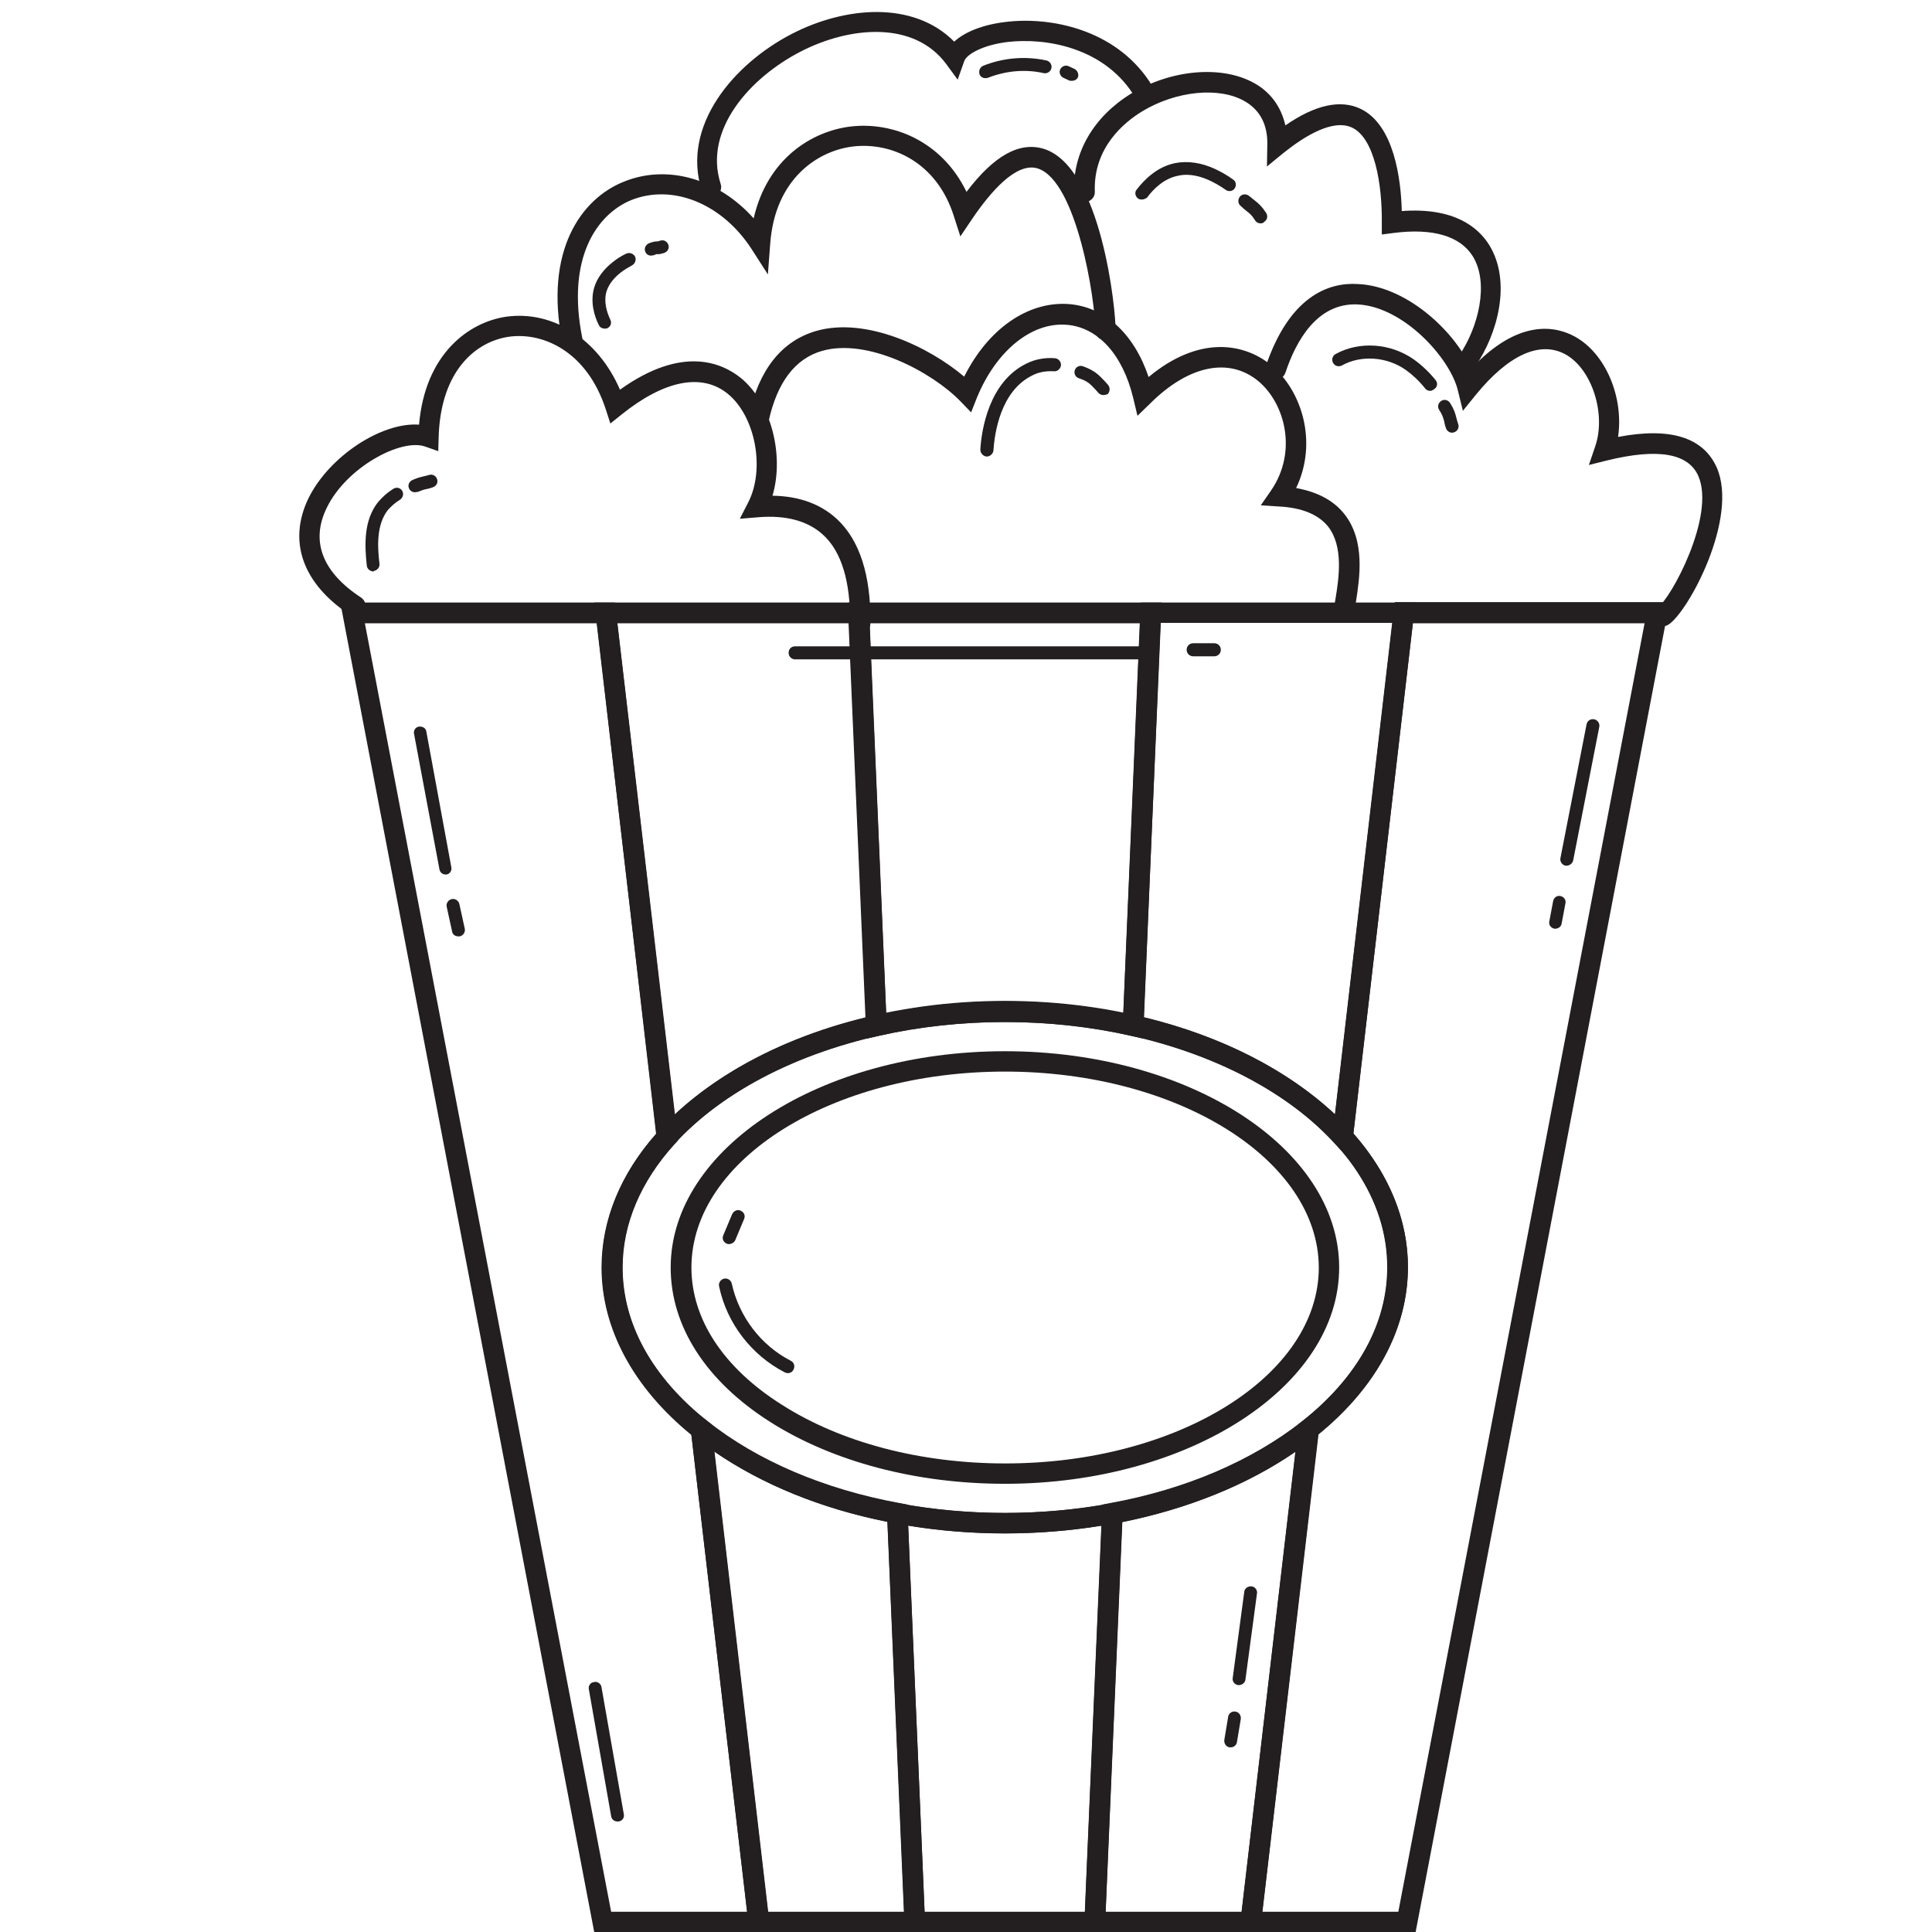 <svg xmlns="http://www.w3.org/2000/svg" xmlns:xlink="http://www.w3.org/1999/xlink" width="2000" zoomAndPan="magnify" viewBox="0 0 1500 1500" height="2000" preserveAspectRatio="xMidYMid meet" version="1.0"><path fill="#231f20" d="M 1099.078 1500.086 L 962.168 1500.086 L 1008.402 1105.484 L 1011.086 1103.395 C 1054.336 1069.098 1077.305 1027.637 1077.305 983.793 C 1077.305 950.09 1063.285 916.98 1036.738 887.75 L 1034.352 885.066 L 1034.652 881.488 L 1082.973 467.496 L 1296.242 467.496 L 1294.453 477.043 Z M 980.066 1484.281 L 1085.656 1484.281 L 1276.852 483.902 L 1096.992 483.902 L 1050.758 879.996 C 1078.5 911.613 1093.113 947.402 1093.113 983.793 C 1093.113 1030.918 1068.355 1077.148 1023.316 1113.836 Z M 598.27 1500.086 L 461.359 1500.086 L 264.199 467.797 L 477.469 467.797 L 526.387 885.367 L 524 888.051 C 497.453 917.281 483.434 950.387 483.434 984.09 C 483.434 1027.938 506.402 1069.395 549.652 1103.695 L 552.336 1105.781 L 552.633 1109.062 Z M 474.484 1484.281 L 580.074 1484.281 L 536.824 1114.133 C 491.785 1077.449 467.027 1031.516 467.027 984.09 C 467.027 947.402 481.645 911.613 509.383 880.293 L 463.449 483.902 L 283.289 483.902 Z M 474.484 1484.281 " fill-opacity="1" fill-rule="nonzero"/><path fill="#231f20" d="M 978.277 1500.086 L 841.664 1500.086 L 855.984 1168.121 L 862.246 1166.926 C 920.711 1156.188 972.012 1134.117 1011.086 1103.395 L 1026.301 1091.465 Z M 858.367 1484.281 L 963.961 1484.281 L 1005.719 1127.258 C 968.434 1152.91 922.5 1171.402 871.195 1181.84 Z M 718.477 1500.086 L 581.863 1500.086 L 534.141 1091.465 L 549.352 1103.395 C 588.129 1134.117 639.73 1156.188 698.195 1166.926 L 704.457 1168.121 Z M 596.184 1484.281 L 701.773 1484.281 L 688.945 1181.543 C 637.645 1171.402 591.707 1152.609 554.422 1126.961 Z M 512.066 900.875 L 461.359 467.797 L 674.332 467.797 L 688.648 802.449 L 682.086 803.938 C 615.867 818.852 559.492 848.68 523.699 888.051 Z M 479.258 483.902 L 523.699 865.383 C 560.391 831.082 611.992 804.535 671.945 790.219 L 658.82 483.902 Z M 1048.371 900.875 L 1036.441 888.051 C 1000.648 848.68 944.273 818.852 878.055 803.938 L 871.492 802.449 L 885.809 467.797 L 1098.781 467.797 Z M 888.195 789.922 C 948.152 804.238 999.754 830.781 1036.441 865.082 L 1080.883 483.602 L 901.023 483.602 Z M 888.195 789.922 " fill-opacity="1" fill-rule="nonzero"/><path fill="#231f20" d="M 857.773 1500.086 L 702.668 1500.086 L 688.352 1165.434 L 698.195 1167.227 C 751.586 1177.066 808.855 1177.066 862.246 1167.227 L 872.09 1165.434 Z M 717.879 1484.281 L 842.262 1484.281 L 855.086 1184.523 C 805.871 1192.578 754.27 1192.578 705.055 1184.523 Z M 887.301 806.324 L 878.055 804.238 C 815.117 789.922 745.32 789.922 682.383 804.238 L 673.137 806.324 L 658.523 467.797 L 901.918 467.797 Z M 675.227 483.902 L 688.051 786.641 C 747.707 774.41 812.434 774.41 872.09 786.641 L 884.914 483.902 Z M 675.227 483.902 " fill-opacity="1" fill-rule="nonzero"/><path fill="#231f20" d="M 780.219 1190.488 C 607.516 1190.488 467.324 1097.73 467.324 983.793 C 467.324 869.855 607.816 777.094 780.219 777.094 C 952.922 777.094 1093.113 869.855 1093.113 983.793 C 1093.113 1039.566 1060.004 1091.766 1000.051 1130.836 C 941.289 1169.312 863.141 1190.488 780.219 1190.488 Z M 780.219 793.5 C 616.465 793.5 483.137 879.102 483.137 984.09 C 483.137 1089.078 616.465 1174.68 780.219 1174.68 C 860.16 1174.68 935.027 1154.398 991.402 1117.715 C 1046.582 1081.625 1077.008 1034.199 1077.008 984.09 C 1077.305 878.805 943.977 793.5 780.219 793.5 Z M 780.219 793.5 " fill-opacity="1" fill-rule="nonzero"/><path fill="#231f20" d="M 780.219 1152.012 C 711.617 1152.012 646.891 1135.012 597.973 1103.992 C 548.16 1072.375 520.719 1029.727 520.719 984.09 C 520.719 891.629 637.047 816.168 780.219 816.168 C 923.395 816.168 1039.723 891.629 1039.723 984.09 C 1039.723 1076.551 923.094 1152.012 780.219 1152.012 Z M 780.219 831.977 C 645.996 831.977 536.824 900.277 536.824 984.09 C 536.824 1024.059 561.582 1061.938 606.922 1090.57 C 653.152 1120.098 714.898 1136.207 780.52 1136.207 C 914.742 1136.207 1023.914 1067.902 1023.914 984.09 C 1023.613 900.277 914.445 831.977 780.219 831.977 Z M 780.219 831.977 " fill-opacity="1" fill-rule="nonzero"/><path fill="#231f20" d="M 668.066 491.953 C 668.066 491.953 667.77 491.953 668.066 491.953 C 663.594 491.953 660.016 488.375 660.016 483.902 C 660.312 451.688 653.453 428.426 639.133 415.301 C 627.5 404.562 610.5 399.793 588.727 401.582 L 574.406 402.773 L 580.969 389.949 C 594.094 364.297 586.637 323.434 565.16 305.84 C 545.176 289.434 515.945 295.102 482.836 321.645 L 473.887 328.805 L 470.309 317.77 C 455.992 273.625 422.586 257.816 395.441 261.398 C 369.789 264.977 342.051 287.344 340.559 339.543 L 340.258 350.281 L 330.117 346.699 C 311.328 340.137 268.973 362.805 253.758 394.125 C 240.934 420.074 250.18 444.234 280.305 463.918 C 283.887 466.305 285.078 471.375 282.691 474.953 C 280.305 478.531 275.234 479.727 271.656 477.34 C 234.969 453.18 223.336 420.371 239.441 386.965 C 255.547 354.156 296.414 327.609 325.344 329.699 C 330.117 274.52 364.121 250.062 393.055 245.887 C 429.742 240.816 464.641 263.781 481.344 302.559 C 529.668 267.957 560.391 281.68 575.004 293.312 C 598.867 312.699 609.008 353.559 599.762 384.879 C 620.641 385.176 637.344 391.441 649.871 403.07 C 667.473 419.477 676.121 446.617 675.824 483.602 C 675.824 488.375 672.242 491.953 668.066 491.953 Z M 668.066 491.953 " fill-opacity="1" fill-rule="nonzero"/><path fill="#231f20" d="M 1043.602 483.305 C 1039.125 483.305 1035.547 479.727 1035.547 475.254 C 1035.547 472.566 1036.145 468.691 1037.039 463.918 C 1039.422 449.004 1043.301 424.25 1031.07 408.738 C 1023.613 399.492 1010.789 394.125 992.891 393.23 L 978.875 392.336 L 986.926 380.703 C 1007.508 350.578 997.664 313.293 977.082 295.996 C 954.414 277.203 923.094 283.469 893.266 312.996 L 883.125 322.84 L 879.844 309.117 C 871.793 275.414 852.402 253.941 827.945 252.152 C 800.801 250.062 773.359 272.434 758.445 308.82 L 753.973 320.156 L 745.621 311.504 C 723.25 288.539 673.438 262.293 638.238 272.434 C 617.359 278.398 603.34 296.891 596.777 327.016 C 595.883 331.191 591.707 334.172 587.234 332.98 C 583.059 332.086 580.074 327.91 581.27 323.438 C 589.023 287.047 606.922 264.676 633.766 256.922 C 672.543 245.887 721.461 269.449 748.602 292.418 C 767.098 255.43 797.82 233.957 829.438 236.043 C 857.773 238.133 880.441 259.012 891.777 292.715 C 930.852 260.203 966.047 266.168 987.227 283.766 C 1010.789 303.453 1023.316 343.418 1006.316 378.914 C 1022.719 381.895 1035.246 388.457 1043.602 398.895 C 1060.305 419.773 1055.531 449.004 1052.848 466.602 C 1052.25 470.48 1051.652 473.461 1051.652 475.551 C 1051.652 479.727 1048.074 483.305 1043.602 483.305 Z M 1043.602 483.305 " fill-opacity="1" fill-rule="nonzero"/><path fill="#231f20" d="M 1291.172 486.289 C 1288.484 486.289 1286.102 485.094 1284.609 482.707 C 1282.223 479.129 1283.117 474.059 1286.996 471.672 C 1297.137 465.109 1332.035 400.688 1318.613 369.668 C 1310.855 351.77 1286.996 347.895 1247.922 357.438 L 1233.602 361.016 L 1238.375 347 C 1247.324 321.645 1235.988 286.449 1215.406 275.117 C 1195.723 264.379 1171.262 275.414 1145.91 306.434 L 1135.766 318.961 L 1131.891 303.152 C 1125.926 278.098 1089.535 237.832 1053.742 236.344 C 1022.719 235.148 1006.316 264.379 997.965 289.434 C 996.473 293.609 991.996 295.695 987.82 294.504 C 983.645 293.012 981.559 288.539 982.75 284.363 C 1001.242 229.781 1031.668 219.043 1054.336 220.535 C 1090.43 222.027 1128.012 254.836 1142.328 286.152 C 1179.316 246.781 1208.25 253.344 1222.863 261.398 C 1247.023 274.82 1260.746 308.82 1256.273 339.242 C 1296.836 331.488 1322.488 339.543 1332.93 363.105 C 1349.93 402.176 1311.156 474.355 1295.645 484.797 C 1294.152 485.691 1292.66 486.289 1291.172 486.289 Z M 1291.172 486.289 " fill-opacity="1" fill-rule="nonzero"/><path fill="#231f20" d="M 444.359 272.133 C 440.777 272.133 437.199 269.449 436.602 265.871 C 422.285 194.289 451.516 154.32 484.031 141.195 C 518.035 127.18 557.703 138.809 585.145 169.531 C 595.883 122.703 630.781 101.824 660.312 98.246 C 692.527 94.367 731.004 108.984 750.391 148.949 C 771.867 120.617 791.555 109.879 810.348 115.547 C 855.387 129.562 866.422 241.711 866.125 256.324 C 866.125 260.801 862.543 264.082 858.07 264.082 C 853.598 264.082 850.016 260.5 850.316 256.027 C 850.613 234.852 836.297 140.301 805.574 130.758 C 788.871 125.688 768.887 149.25 754.867 169.828 L 745.621 183.551 L 740.551 167.742 C 727.125 125.387 691.633 110.176 662.102 113.758 C 634.957 117.035 601.551 138.809 597.973 189.516 L 596.184 213.078 L 583.355 193.094 C 560.391 157.898 521.91 142.391 489.695 155.512 C 463.449 166.547 439.586 200.254 452.113 262.59 C 453.008 266.766 450.324 271.238 445.852 271.836 C 445.254 271.836 444.656 272.133 444.359 272.133 Z M 444.359 272.133 " fill-opacity="1" fill-rule="nonzero"/><path fill="#231f20" d="M 1139.645 288.242 C 1138.152 288.242 1136.664 287.941 1135.172 286.75 C 1131.59 284.363 1130.695 279.293 1133.082 275.715 C 1147.699 254.238 1156.348 219.938 1143.523 199.059 C 1133.68 183.25 1112.5 176.988 1082.078 180.867 L 1072.832 182.059 L 1072.832 172.812 C 1073.129 142.688 1067.164 107.492 1049.863 99.141 C 1034.949 91.984 1012.875 105.703 996.77 118.527 L 983.645 129.266 L 983.945 112.266 C 984.242 96.754 978.277 85.422 966.344 78.562 C 946.66 67.227 913.25 70.508 887.004 86.316 C 872.688 94.965 848.824 114.652 850.016 148.652 C 850.316 153.125 846.734 156.707 842.262 157.004 C 837.789 157.301 834.207 153.723 833.91 149.25 C 832.719 118.527 849.121 90.492 878.352 72.594 C 909.672 53.805 948.746 50.523 973.801 64.543 C 986.629 71.699 994.684 83.035 997.965 97.352 C 1021.23 81.246 1040.914 77.07 1056.426 84.527 C 1082.375 97.055 1087.746 139.109 1088.34 163.863 C 1128.906 160.883 1147.699 176.391 1156.348 190.41 C 1173.648 218.746 1162.91 259.012 1145.312 284.66 C 1144.715 287.047 1142.328 288.242 1139.645 288.242 Z M 1139.645 288.242 " fill-opacity="1" fill-rule="nonzero"/><path fill="#231f20" d="M 552.336 153.723 C 549.055 153.723 545.773 151.637 544.879 148.055 C 528.77 97.648 569.637 49.629 614.676 26.363 C 655.539 5.188 708.93 0.117 740.848 32.328 C 748.902 24.875 762.918 19.207 780.219 17.117 C 815.117 12.645 865.527 22.488 892.672 63.648 C 895.059 67.227 894.164 72.297 890.285 74.684 C 886.707 77.07 881.633 76.176 879.25 72.297 C 855.984 37.102 812.434 29.051 782.008 32.629 C 762.918 35.016 750.391 42.172 748.602 47.543 L 743.531 61.859 L 734.582 49.629 C 709.527 15.926 659.715 20.398 621.535 40.086 C 582.164 60.367 546.07 100.93 559.492 142.688 C 560.984 146.863 558.598 151.336 554.422 152.828 C 553.828 153.723 552.934 153.723 552.336 153.723 Z M 552.336 153.723 " fill-opacity="1" fill-rule="nonzero"/><path fill="#231f20" d="M 1127.414 335.961 C 1125.328 335.961 1123.238 334.473 1122.645 332.383 C 1121.75 329.996 1121.449 328.207 1121.152 326.715 C 1120.258 323.734 1119.957 322.242 1117.273 318.066 C 1115.781 315.68 1116.68 312.699 1119.062 311.207 C 1121.449 309.715 1124.434 310.609 1125.926 312.996 C 1129.207 318.363 1129.801 320.75 1130.695 324.332 C 1130.996 325.82 1131.59 327.312 1132.188 329.402 C 1133.082 332.086 1131.59 334.77 1128.906 335.664 C 1128.609 335.664 1128.012 335.961 1127.414 335.961 Z M 1110.414 303.453 C 1108.922 303.453 1107.43 302.855 1106.535 301.664 C 1102.062 295.996 1096.992 291.223 1091.621 287.344 C 1077.008 276.906 1056.723 275.414 1041.809 283.766 C 1039.422 284.961 1036.441 284.363 1034.949 281.68 C 1033.758 279.293 1034.352 276.309 1037.039 274.82 C 1055.531 264.676 1079.691 266.469 1097.59 278.996 C 1103.852 283.469 1109.52 288.836 1114.59 295.102 C 1116.379 297.188 1116.082 300.469 1113.695 301.961 C 1112.5 302.855 1111.605 303.453 1110.414 303.453 Z M 1110.414 303.453 " fill-opacity="1" fill-rule="nonzero"/><path fill="#231f20" d="M 978.574 173.41 C 976.785 173.41 975.293 172.516 974.398 171.023 C 972.012 167.145 970.52 165.953 967.836 163.863 C 966.344 162.672 964.855 161.477 963.062 159.688 C 960.977 157.898 960.977 154.617 962.766 152.531 C 964.555 150.441 967.836 150.441 969.926 152.23 C 971.715 153.723 973.207 154.918 974.398 155.812 C 977.383 158.195 979.77 160.285 983.051 165.355 C 984.539 167.742 983.945 170.723 981.559 172.215 C 980.664 173.41 979.469 173.41 978.574 173.41 Z M 886.406 154.918 C 885.215 154.918 884.32 154.617 883.426 154.023 C 881.336 152.23 880.738 149.25 882.531 147.16 C 888.496 139.406 898.637 129.266 912.656 126.582 C 922.199 124.793 932.641 126.281 943.078 131.055 C 948.152 133.441 952.922 136.125 957.398 139.406 C 959.785 140.898 960.082 144.18 958.59 146.266 C 957.098 148.652 953.816 148.949 951.73 147.461 C 947.555 144.477 943.379 142.09 938.902 140.004 C 932.938 137.32 923.988 134.336 914.742 136.426 C 903.707 138.512 895.355 146.863 890.582 153.426 C 889.391 154.32 887.898 154.918 886.406 154.918 Z M 886.406 154.918 " fill-opacity="1" fill-rule="nonzero"/><path fill="#231f20" d="M 766.199 354.457 C 766.199 354.457 765.902 354.457 765.902 354.457 C 763.219 354.156 761.129 351.77 761.129 349.086 C 762.023 333.875 767.691 296.594 796.922 282.273 C 803.484 278.996 810.941 277.504 818.996 278.098 C 821.68 278.398 823.77 280.484 823.77 283.469 C 823.469 286.152 821.086 288.539 818.398 288.242 C 812.137 287.941 806.469 288.836 801.398 291.52 C 776.641 303.75 772.168 336.559 771.273 349.98 C 770.973 352.367 768.586 354.457 766.199 354.457 Z M 856.578 306.734 C 855.387 306.734 853.895 306.137 853 305.242 L 850.613 302.559 C 845.84 297.488 844.352 295.996 837.488 293.609 C 834.805 292.715 833.613 289.73 834.508 287.344 C 835.402 284.66 838.383 283.469 840.77 284.363 C 849.719 287.645 852.703 290.625 857.773 295.996 L 860.16 298.68 C 861.949 300.766 861.949 303.75 860.16 305.84 C 858.965 306.434 857.773 306.734 856.578 306.734 Z M 856.578 306.734 " fill-opacity="1" fill-rule="nonzero"/><path fill="#231f20" d="M 469.414 255.133 C 467.625 255.133 465.836 254.238 464.941 252.449 C 461.359 245.289 458.078 234.254 461.359 223.219 C 463.449 216.059 468.52 209.199 475.68 203.535 C 478.66 201.148 482.238 198.762 486.117 196.973 C 488.504 195.777 491.488 196.672 492.977 199.059 C 494.172 201.445 493.277 204.43 490.891 205.918 C 487.609 207.711 484.625 209.5 481.941 211.586 C 478.062 214.57 472.992 219.641 470.906 226.203 C 468.52 234.254 471.203 242.605 473.887 248.273 C 475.082 250.66 474.188 253.641 471.504 254.836 C 470.906 255.133 470.309 255.133 469.414 255.133 Z M 505.504 198.465 C 503.418 198.465 501.629 197.27 501.031 195.48 C 499.84 192.797 501.328 190.113 503.715 188.918 C 506.996 187.727 508.191 187.426 510.277 187.426 C 510.578 187.426 510.875 187.426 512.664 186.832 C 515.348 185.938 518.035 187.426 518.93 190.113 C 519.824 192.797 518.332 195.48 515.648 196.375 C 512.664 197.27 511.172 197.566 509.68 197.27 C 509.68 197.27 509.086 197.566 507.594 198.164 C 506.699 198.164 506.102 198.465 505.504 198.465 Z M 505.504 198.465 " fill-opacity="1" fill-rule="nonzero"/><path fill="#231f20" d="M 289.852 443.637 C 287.465 443.637 285.078 441.848 284.781 439.16 C 282.988 422.758 282.395 403.969 293.43 389.949 C 296.711 386.07 300.59 382.492 305.359 379.508 C 307.746 378.02 310.73 378.613 312.223 381 C 313.711 383.387 312.816 386.371 310.73 387.859 C 306.852 390.246 303.871 392.93 301.184 395.914 C 292.535 406.949 292.832 423.055 294.621 437.672 C 294.922 440.355 293.133 442.742 290.148 443.336 C 290.445 443.637 290.148 443.637 289.852 443.637 Z M 322.066 382.195 C 320.273 382.195 318.188 381 317.59 379.211 C 316.398 376.824 317.59 373.844 320.273 372.648 C 324.449 370.859 325.941 370.562 328.328 369.965 C 329.523 369.668 331.012 369.367 333.102 368.773 C 335.785 367.875 338.469 369.367 339.363 372.051 C 340.258 374.738 338.77 377.422 336.082 378.316 C 333.699 379.211 332.207 379.508 330.715 379.809 C 328.926 380.105 327.434 380.703 324.449 381.895 C 323.555 381.895 322.961 382.195 322.066 382.195 Z M 322.066 382.195 " fill-opacity="1" fill-rule="nonzero"/><path fill="#231f20" d="M 345.926 678.965 C 343.539 678.965 341.453 677.176 341.156 674.789 L 321.469 569.801 C 320.871 567.117 322.66 564.434 325.344 564.137 C 328.031 563.836 330.715 565.328 331.012 568.012 L 350.402 673.301 C 350.996 675.984 349.207 678.668 346.523 678.965 C 346.523 678.965 346.227 678.965 345.926 678.965 Z M 345.926 678.965 " fill-opacity="1" fill-rule="nonzero"/><path fill="#231f20" d="M 355.77 726.988 C 353.383 726.988 351.297 725.496 350.996 723.109 L 346.82 704.02 C 346.227 701.336 348.016 698.652 350.699 698.055 C 353.383 697.457 356.066 699.25 356.664 701.934 L 360.84 721.023 C 361.438 723.707 359.648 726.391 356.965 726.988 C 356.367 726.988 356.066 726.988 355.77 726.988 Z M 355.77 726.988 " fill-opacity="1" fill-rule="nonzero"/><path fill="#231f20" d="M 479.258 1414.188 C 476.871 1414.188 474.781 1412.398 474.484 1410.012 L 457.184 1311.586 C 456.59 1308.902 458.379 1306.215 461.359 1305.918 C 464.047 1305.32 466.73 1307.41 467.027 1310.094 L 484.328 1408.52 C 484.926 1411.207 483.137 1413.891 480.152 1414.188 C 479.855 1414.188 479.555 1414.188 479.258 1414.188 Z M 479.258 1414.188 " fill-opacity="1" fill-rule="nonzero"/><path fill="#231f20" d="M 1216.301 672.105 C 1216.004 672.105 1215.707 672.105 1215.406 672.105 C 1212.723 671.512 1210.934 668.824 1211.531 666.141 L 1231.812 562.344 C 1232.41 559.66 1234.797 557.871 1237.777 558.469 C 1240.465 559.062 1242.254 561.75 1241.656 564.434 L 1221.375 668.23 C 1220.777 670.316 1218.688 672.105 1216.301 672.105 Z M 1216.301 672.105 " fill-opacity="1" fill-rule="nonzero"/><path fill="#231f20" d="M 1207.652 721.023 C 1207.355 721.023 1207.055 721.023 1206.758 721.023 C 1204.074 720.426 1202.285 718.039 1202.879 715.355 L 1205.863 699.547 C 1206.461 696.863 1208.848 695.074 1211.531 695.668 C 1214.215 696.266 1216.004 698.652 1215.406 701.336 L 1212.426 717.145 C 1212.125 719.23 1210.039 721.023 1207.652 721.023 Z M 1207.652 721.023 " fill-opacity="1" fill-rule="nonzero"/><path fill="#231f20" d="M 961.871 1308.305 C 961.574 1308.305 961.574 1308.305 961.273 1308.305 C 958.59 1308.004 956.504 1305.32 957.098 1302.637 L 966.047 1235.824 C 966.344 1233.141 969.031 1231.352 971.715 1231.648 C 974.398 1231.949 976.488 1234.633 975.891 1237.316 L 966.941 1304.129 C 966.645 1306.516 964.258 1308.305 961.871 1308.305 Z M 961.871 1308.305 " fill-opacity="1" fill-rule="nonzero"/><path fill="#231f20" d="M 955.609 1356.621 C 955.309 1356.621 955.012 1356.621 954.711 1356.621 C 952.027 1356.324 950.238 1353.641 950.535 1350.957 L 953.52 1333.059 C 953.816 1330.375 956.504 1328.289 959.188 1328.883 C 961.871 1329.184 963.66 1331.867 963.363 1334.551 L 960.379 1352.445 C 960.082 1354.832 957.992 1356.621 955.609 1356.621 Z M 955.609 1356.621 " fill-opacity="1" fill-rule="nonzero"/><path fill="#231f20" d="M 884.914 511.938 L 617.359 511.938 C 614.676 511.938 612.289 509.852 612.289 506.867 C 612.289 503.887 614.379 501.797 617.359 501.797 L 884.914 501.797 C 887.602 501.797 889.984 503.887 889.984 506.867 C 889.984 509.852 887.602 511.938 884.914 511.938 Z M 884.914 511.938 " fill-opacity="1" fill-rule="nonzero"/><path fill="#231f20" d="M 942.781 509.551 L 926.375 509.551 C 923.691 509.551 921.305 507.465 921.305 504.48 C 921.305 501.797 923.395 499.41 926.375 499.41 L 942.781 499.41 C 945.465 499.41 947.852 501.5 947.852 504.48 C 947.852 507.465 945.465 509.551 942.781 509.551 Z M 942.781 509.551 " fill-opacity="1" fill-rule="nonzero"/><path fill="#231f20" d="M 765.008 60.664 C 762.918 60.664 761.129 59.473 760.535 57.684 C 759.641 54.996 760.832 52.312 763.219 51.121 C 778.727 44.855 796.027 43.367 812.434 46.945 C 815.117 47.543 816.906 50.227 816.312 52.91 C 815.715 55.594 813.031 57.383 810.348 56.789 C 796.027 53.508 780.816 54.996 767.094 60.367 C 766.199 60.664 765.605 60.664 765.008 60.664 Z M 765.008 60.664 " fill-opacity="1" fill-rule="nonzero"/><path fill="#231f20" d="M 832.121 62.754 C 831.523 62.754 830.629 62.754 830.031 62.453 L 825.559 60.367 C 823.172 59.172 821.98 56.191 823.172 53.805 C 824.363 51.418 827.348 50.227 829.734 51.418 L 834.207 53.508 C 836.594 54.699 837.789 57.684 836.895 60.066 C 835.996 61.859 834.207 62.754 832.121 62.754 Z M 832.121 62.754 " fill-opacity="1" fill-rule="nonzero"/><path fill="#231f20" d="M 611.691 1066.113 C 610.797 1066.113 610.203 1065.816 609.305 1065.516 C 583.355 1052.094 564.266 1027.34 558.301 998.707 C 557.703 996.02 559.492 993.336 562.18 992.742 C 564.863 992.145 567.547 993.934 568.145 996.617 C 573.812 1022.27 590.812 1044.637 614.078 1056.57 C 616.465 1057.762 617.359 1060.746 616.168 1063.129 C 615.273 1065.219 613.48 1066.113 611.691 1066.113 Z M 611.691 1066.113 " fill-opacity="1" fill-rule="nonzero"/><path fill="#231f20" d="M 566.055 965.898 C 565.461 965.898 564.863 965.898 564.266 965.598 C 561.582 964.406 560.391 961.723 561.582 959.035 L 568.441 942.633 C 569.637 940.246 572.32 938.754 575.004 939.949 C 577.688 941.141 578.883 943.824 577.688 946.508 L 570.828 962.914 C 569.934 964.703 567.848 965.898 566.055 965.898 Z M 566.055 965.898 " fill-opacity="1" fill-rule="nonzero"/></svg>
